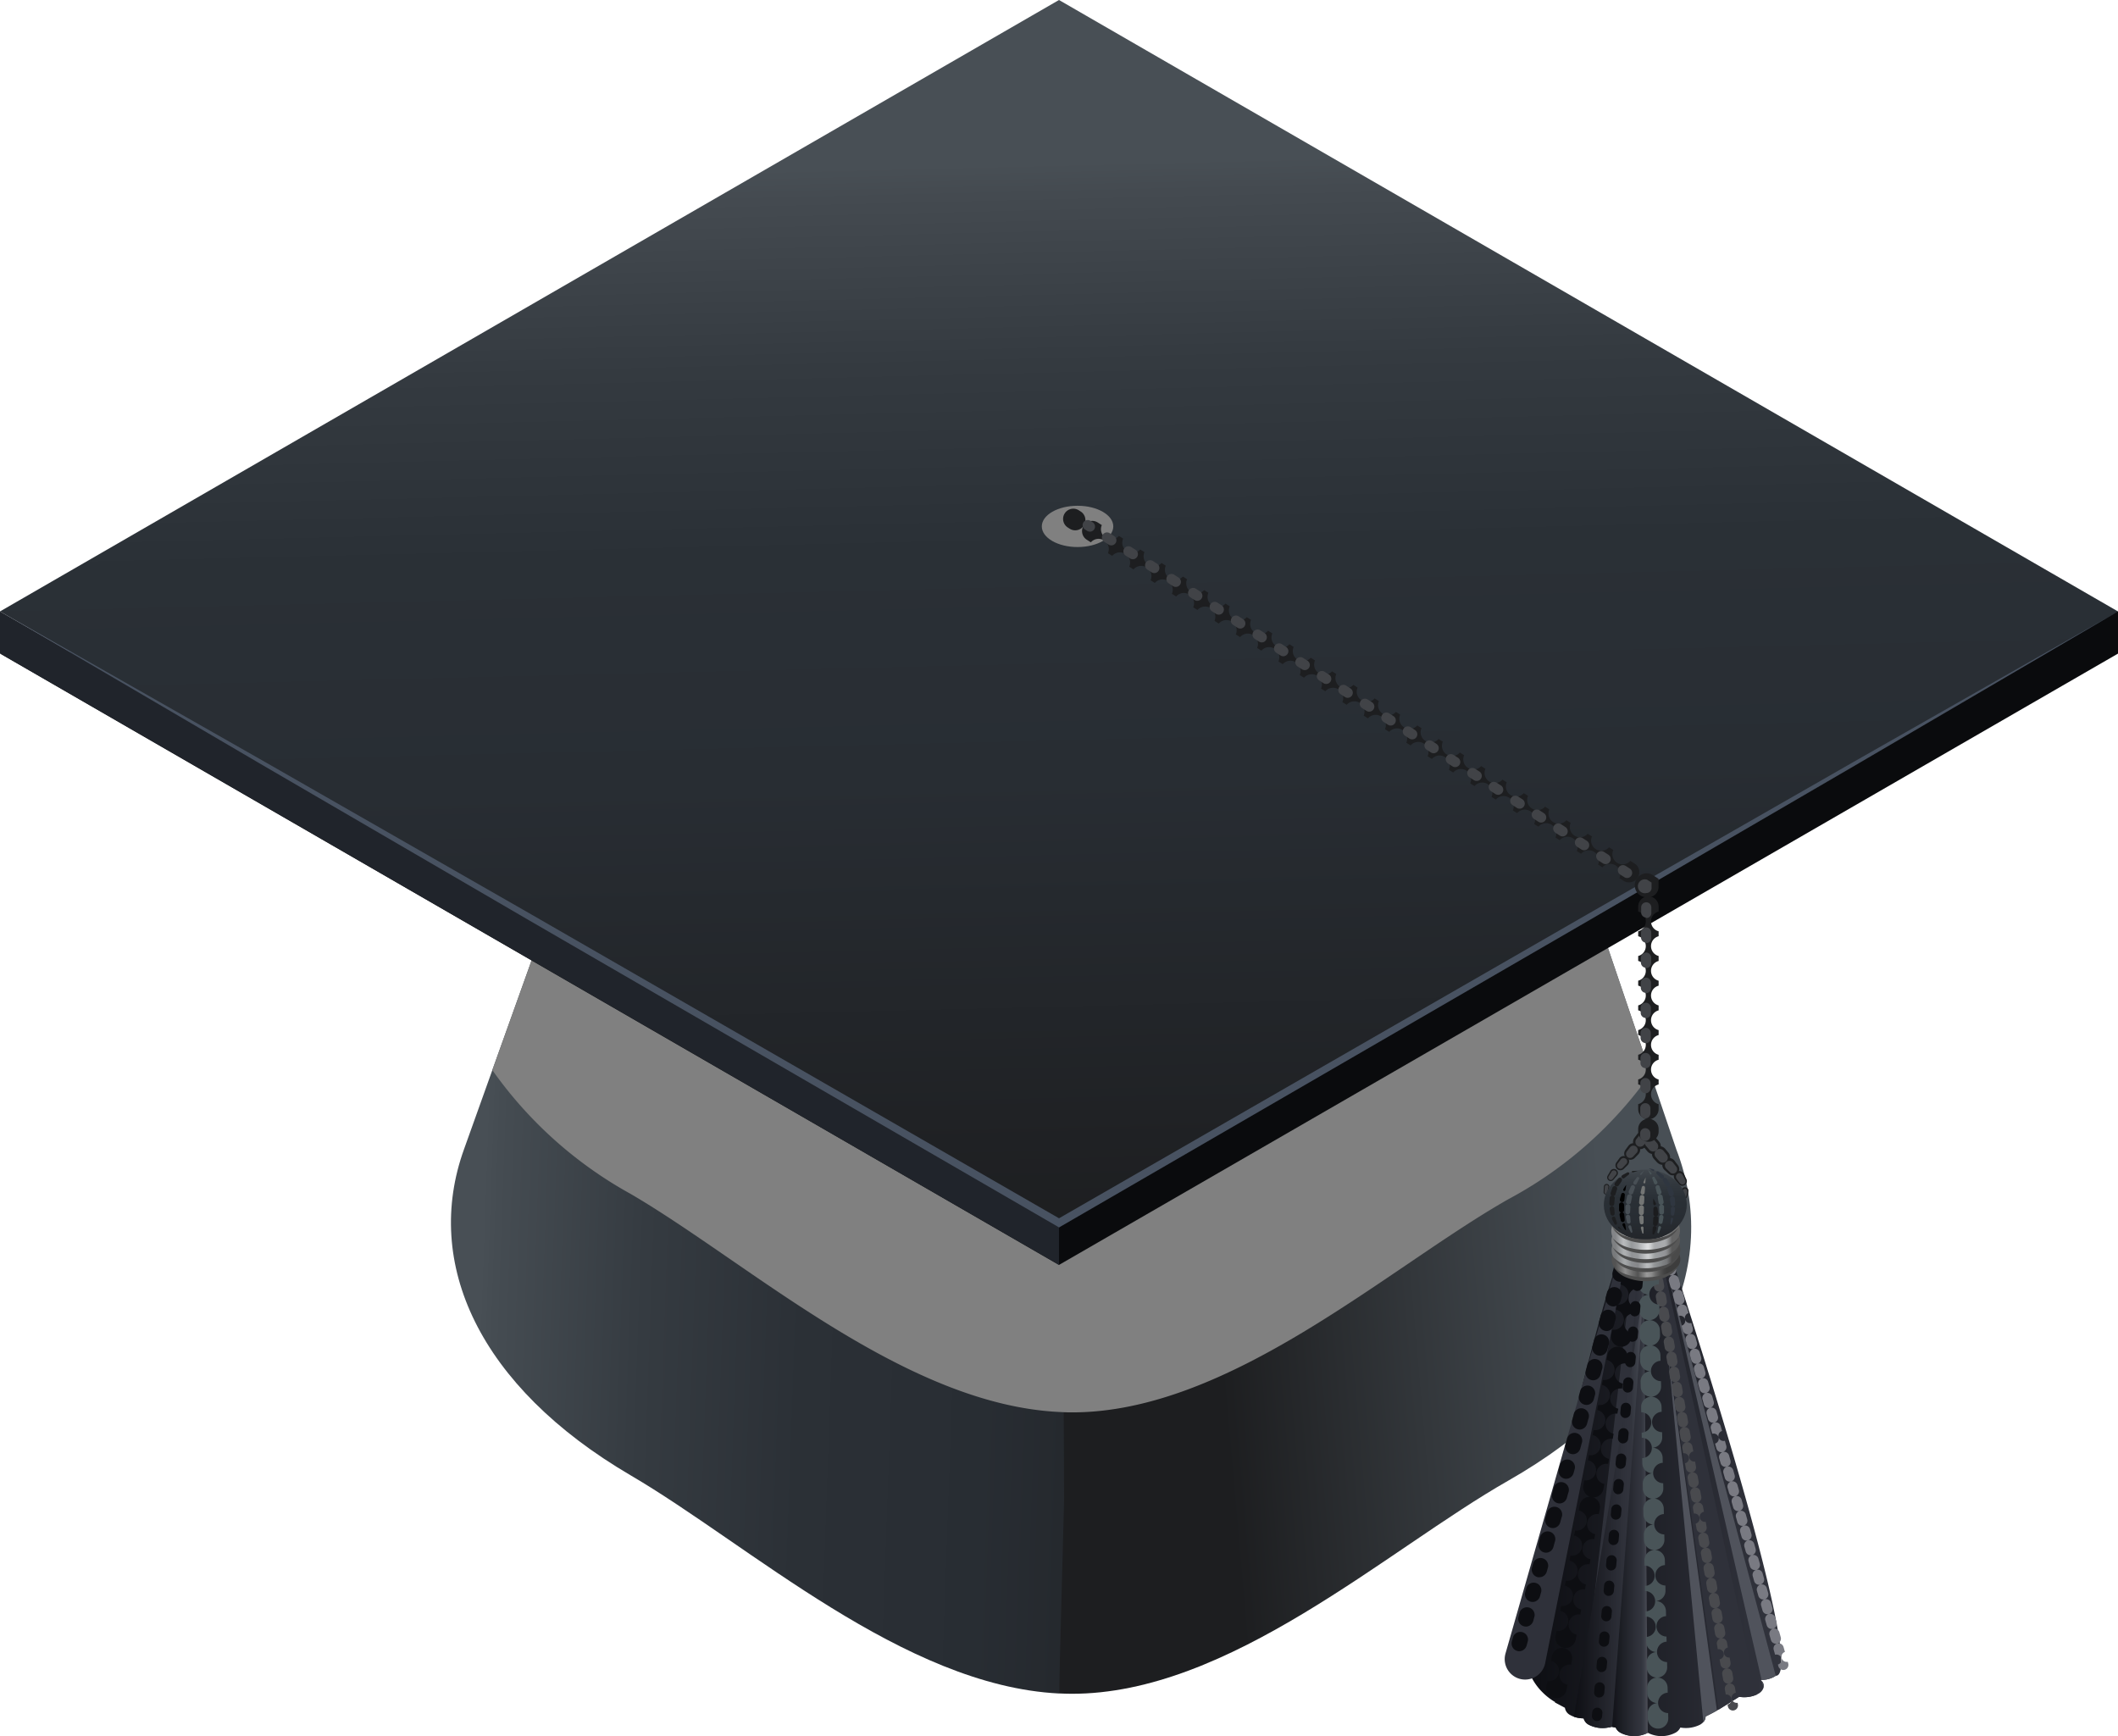 <svg xmlns="http://www.w3.org/2000/svg" xmlns:xlink="http://www.w3.org/1999/xlink" viewBox="0 0 109.695 89.911">
  <defs>
    <linearGradient id="linear-gradient" x1="-0.31" y1="0.562" x2="0.78" y2="0.375" gradientUnits="objectBoundingBox">
      <stop offset="0.464" stop-color="#1d1e20"/>
      <stop offset="1" stop-color="#484f55"/>
    </linearGradient>
    <linearGradient id="linear-gradient-2" x1="0.105" y1="0.437" x2="1.388" y2="0.529" gradientUnits="objectBoundingBox">
      <stop offset="0" stop-color="#484f55"/>
      <stop offset="0.018" stop-color="#454c52"/>
      <stop offset="0.199" stop-color="#353b41"/>
      <stop offset="0.393" stop-color="#2b3036"/>
      <stop offset="0.615" stop-color="#282d33"/>
      <stop offset="1" stop-color="#1d1e20"/>
    </linearGradient>
    <linearGradient id="linear-gradient-3" x1="0.521" y1="1.004" x2="0.485" y2="0.137" gradientUnits="objectBoundingBox">
      <stop offset="0" stop-color="#1d1e20"/>
      <stop offset="0.425" stop-color="#282d33"/>
      <stop offset="0.641" stop-color="#2a3036"/>
      <stop offset="0.813" stop-color="#343a40"/>
      <stop offset="0.971" stop-color="#444a50"/>
      <stop offset="1" stop-color="#484f55"/>
    </linearGradient>
    <linearGradient id="linear-gradient-4" x1="0.058" y1="0.5" x2="1.077" y2="0.5" gradientUnits="objectBoundingBox">
      <stop offset="0" stop-color="#0e0f14"/>
      <stop offset="0.732" stop-color="#2f313a"/>
      <stop offset="0.833" stop-color="#32343d"/>
      <stop offset="0.913" stop-color="#3b3e47"/>
      <stop offset="0.986" stop-color="#4c4e57"/>
      <stop offset="1" stop-color="#50535c"/>
    </linearGradient>
    <linearGradient id="linear-gradient-5" x1="0" y1="0.5" x2="1" y2="0.5" xlink:href="#linear-gradient-4"/>
    <linearGradient id="linear-gradient-9" x1="0.055" y1="0.5" x2="0.878" y2="0.5" gradientUnits="objectBoundingBox">
      <stop offset="0" stop-color="#535353"/>
      <stop offset="0.17" stop-color="#8d8d8d"/>
      <stop offset="0.394" stop-color="#545454"/>
      <stop offset="0.552" stop-color="#9a9a9a"/>
      <stop offset="0.63" stop-color="#8d8d8d"/>
      <stop offset="0.7" stop-color="#6f6f6f"/>
      <stop offset="0.782" stop-color="#545454"/>
      <stop offset="0.855" stop-color="#434343"/>
      <stop offset="0.909" stop-color="#3d3d3d"/>
    </linearGradient>
    <linearGradient id="linear-gradient-10" x1="0.057" y1="0.5" x2="0.879" y2="0.5" gradientUnits="objectBoundingBox">
      <stop offset="0" stop-color="#787a7c"/>
      <stop offset="0.139" stop-color="#a1a4a6"/>
      <stop offset="0.17" stop-color="#a5a8aa"/>
      <stop offset="0.285" stop-color="#8c8e91"/>
      <stop offset="0.394" stop-color="#858689"/>
      <stop offset="0.448" stop-color="#97999b"/>
      <stop offset="0.552" stop-color="#b8babc"/>
      <stop offset="0.576" stop-color="#b8babc"/>
      <stop offset="0.63" stop-color="#acaeb0"/>
      <stop offset="0.64" stop-color="#a6a9ab"/>
      <stop offset="0.679" stop-color="#96989a"/>
      <stop offset="0.709" stop-color="#909395"/>
      <stop offset="0.873" stop-color="#7a7c7e"/>
      <stop offset="0.909" stop-color="#757678"/>
      <stop offset="1" stop-color="#4a4a4a"/>
    </linearGradient>
    <linearGradient id="linear-gradient-11" x1="0.059" y1="0.5" x2="0.881" y2="0.5" gradientUnits="objectBoundingBox">
      <stop offset="0" stop-color="#7e8082"/>
      <stop offset="0.139" stop-color="#adb0b2"/>
      <stop offset="0.17" stop-color="#adafb1"/>
      <stop offset="0.285" stop-color="#919396"/>
      <stop offset="0.394" stop-color="#97999b"/>
      <stop offset="0.448" stop-color="#a8aaad"/>
      <stop offset="0.552" stop-color="#c9cacc"/>
      <stop offset="0.576" stop-color="#cbccce"/>
      <stop offset="0.63" stop-color="#babdbe"/>
      <stop offset="0.643" stop-color="#b2b5b7"/>
      <stop offset="0.681" stop-color="#a2a5a6"/>
      <stop offset="0.709" stop-color="#9c9fa1"/>
      <stop offset="0.873" stop-color="#929396"/>
      <stop offset="0.909" stop-color="#898a8c"/>
      <stop offset="1" stop-color="#585858"/>
    </linearGradient>
    <linearGradient id="linear-gradient-12" x1="0.061" y1="0.5" x2="0.883" y2="0.5" gradientUnits="objectBoundingBox">
      <stop offset="0" stop-color="#838588"/>
      <stop offset="0.139" stop-color="#b9bbbd"/>
      <stop offset="0.17" stop-color="#b4b7b9"/>
      <stop offset="0.285" stop-color="#96989b"/>
      <stop offset="0.394" stop-color="#a9abad"/>
      <stop offset="0.448" stop-color="#babcbe"/>
      <stop offset="0.552" stop-color="#d9dadc"/>
      <stop offset="0.576" stop-color="#dddedf"/>
      <stop offset="0.63" stop-color="#c9cbcc"/>
      <stop offset="0.646" stop-color="#bec0c2"/>
      <stop offset="0.682" stop-color="#aeb0b2"/>
      <stop offset="0.709" stop-color="#a8aaad"/>
      <stop offset="0.873" stop-color="#a9abad"/>
      <stop offset="0.909" stop-color="#9d9fa1"/>
      <stop offset="1" stop-color="#656565"/>
    </linearGradient>
    <linearGradient id="linear-gradient-13" x1="0.062" y1="0.5" x2="0.885" y2="0.5" gradientUnits="objectBoundingBox">
      <stop offset="0" stop-color="#727272"/>
      <stop offset="0.139" stop-color="#bebebe"/>
      <stop offset="0.285" stop-color="#8a8a8a"/>
      <stop offset="0.448" stop-color="#c5c5c5"/>
      <stop offset="0.576" stop-color="#f1f1f1"/>
      <stop offset="0.709" stop-color="#a9a9a9"/>
      <stop offset="0.873" stop-color="#b8b8b8"/>
      <stop offset="1" stop-color="#727272"/>
    </linearGradient>
    <linearGradient id="linear-gradient-14" x1="0.5" y1="1.307" x2="0.5" y2="-0.094" gradientUnits="objectBoundingBox">
      <stop offset="0" stop-color="#1d1e20"/>
      <stop offset="0.435" stop-color="#282d33"/>
      <stop offset="0.647" stop-color="#2a3036"/>
      <stop offset="0.817" stop-color="#343a40"/>
      <stop offset="0.971" stop-color="#444a50"/>
      <stop offset="1" stop-color="#484f55"/>
    </linearGradient>
  </defs>
  <g id="Browse_brands_Education_icon" data-name="Browse brands/Education icon" transform="translate(-34.775 -1068.415)">
    <g id="Group_1713" data-name="Group 1713" transform="translate(58.131 1089.122)">
      <path id="Path_4193" data-name="Path 4193" d="M647.8,1347.053c-6.264,3.569-14.449,11.065-22.633,11.033-.209,0-.418-.01-.627-.018v-66.994c6.171.056,12.4,3.821,17.1,6.539,4.006,2.313,6.248,5.259,6.726,8.281l6.811,20.068,1.335,3.932C658.827,1335.906,655.919,1342.431,647.8,1347.053Z" transform="translate(-593.048 -1291.074)" fill="url(#linear-gradient)"/>
      <path id="Path_4194" data-name="Path 4194" d="M317.406,1291.074,317.67,1348l-.264,10.071c-8.046-.4-16.044-7.7-22.165-11.285-7.9-4.622-10.774-11.01-8.651-16.9l1.467-4.1,6.679-18.659c0-3.442,2.274-6.885,6.824-9.513,4.238-2.446,9.706-6.367,15.259-6.533C317.015,1291.074,317.21,1291.074,317.406,1291.074Z" transform="translate(-285.914 -1291.074)" fill="url(#linear-gradient-2)"/>
    </g>
    <path id="Path_4195" data-name="Path 4195" d="M368.952,1325.962a21.3,21.3,0,0,1-7.382,6.518c-6.264,3.567-14.449,11.065-22.633,11.033-.209,0-.418-.01-.627-.021-8.046-.4-16.044-7.7-22.165-11.282a21.455,21.455,0,0,1-7.184-6.425l6.679-18.659c0-3.442,2.274-6.885,6.824-9.513,4.238-2.446,9.706-6.367,15.259-6.533.2-.005.391-.005.587-.005,6.171.056,12.4,3.821,17.1,6.539,4.006,2.313,6.248,5.259,6.726,8.281Z" transform="translate(-248.688 -201.952)" fill="gray" style="mix-blend-mode: multiply;isolation: isolate"/>
    <g id="Group_1714" data-name="Group 1714" transform="translate(34.775 1068.415)">
      <path id="Path_4196" data-name="Path 4196" d="M89.623,1442.764,34.775,1411.1l109.7-2.175v2.176Z" transform="translate(-34.775 -1377.255)" fill="#0a0b0d"/>
      <path id="Path_4197" data-name="Path 4197" d="M89.623,1131.748l-54.848-31.667,54.847-31.666,54.848,31.667Z" transform="translate(-34.775 -1068.415)" fill="url(#linear-gradient-3)"/>
      <path id="Path_4198" data-name="Path 4198" d="M34.775,1408.912v2.176l54.848,31.667v-2.177Z" transform="translate(-34.775 -1377.246)" fill="#20242b"/>
      <path id="Path_4199" data-name="Path 4199" d="M144.47,1408.913l-13.661,8-13.682,7.967-27.4,15.875-.1.061-.1-.061-27.4-15.875-13.683-7.968-13.661-8.006,13.763,7.828,13.741,7.866L89.728,1440.4h-.209l27.448-15.791,13.741-7.866Z" transform="translate(-34.775 -1377.246)" fill="#485261"/>
    </g>
    <ellipse id="Ellipse_23" data-name="Ellipse 23" cx="1.851" cy="1.069" rx="1.851" ry="1.069" transform="translate(88.732 1094.608)" fill="gray" style="mix-blend-mode: multiply;isolation: isolate"/>
    <g id="Group_1747" data-name="Group 1747" transform="translate(89.822 1094.751)">
      <path id="Path_4200" data-name="Path 4200" d="M896.9,1786.137c-.023,0-.037.026-.056.037a1.384,1.384,0,0,1-.677.177h-.021a.054.054,0,0,0-.01.016.442.442,0,0,1,.048.053.361.361,0,0,1,.079.341.554.554,0,0,1-.27.307c-.019.011-.04.024-.061.034a1.592,1.592,0,0,1-.928.122l-.952.595c-.037.024-.077.048-.114.069s-.058.034-.087.05c-.193.111-.389.211-.587.307a.39.39,0,0,1-.114.286.715.715,0,0,1-.172.138,1.64,1.64,0,0,1-1.021.148.583.583,0,0,1-.251.265,1.553,1.553,0,0,1-1.415.018l-.016-.011s0,0-.005,0a.881.881,0,0,1-.122.058,1.569,1.569,0,0,1-1.269-.05.574.574,0,0,1-.272-.28c-.061-.01-.122-.021-.182-.034l-.034-.008a1.053,1.053,0,0,1-.132.032,1.533,1.533,0,0,1-1.021-.124.525.525,0,0,1-.288-.341,1.627,1.627,0,0,1-.5-.082,1.135,1.135,0,0,1-.172-.077.506.506,0,0,1-.3-.389l-.526-.28.024-.013a3.163,3.163,0,0,1-.65-.5,3.02,3.02,0,0,1-.6-.83,3.23,3.23,0,0,1-.293-1.948c-.219-.217,4.249-19.426,4.984-19.864a2.261,2.261,0,0,1,.862-.3,1.966,1.966,0,0,1,.277-.021,2.283,2.283,0,0,1,.537.056,2.172,2.172,0,0,1,.336.106,1.861,1.861,0,0,1,.275.13l.317.177S898.677,1786.137,896.9,1786.137Z" transform="translate(-859.975 -1725.685)" fill="url(#linear-gradient-4)"/>
      <path id="Path_4201" data-name="Path 4201" d="M955.743,1748.245a1.592,1.592,0,0,1-.928.122l-.952.595c-.037.024-.077.048-.114.069a.1.1,0,0,0,0-.013l-3.337-23.778-.569-4.04.9,4.146Z" transform="translate(-919.789 -1686.827)" fill="#2f313a"/>
      <path id="Path_4202" data-name="Path 4202" d="M919.092,1721.206l-1.036,27.5a1.058,1.058,0,1,1-2.115-.08c0-.027,0-.055.006-.081Z" transform="translate(-889.039 -1686.833)" fill="#2f313a"/>
      <path id="Path_4203" data-name="Path 4203" d="M879.917,1721.206l-5.072,25.423a1.058,1.058,0,0,1-2.076-.414c.006-.028.013-.057.02-.084Z" transform="translate(-849.864 -1686.833)" fill="#2f313a"/>
      <path id="Path_4204" data-name="Path 4204" d="M932.806,1750.233a.889.889,0,0,1-.122.058,1.569,1.569,0,0,1-1.269-.05.574.574,0,0,1-.272-.281c-.061-.01-.122-.021-.182-.034l-.034-.008a1.053,1.053,0,0,1-.132.032l1.526-24.745.246-4.006.032,3.985.008.806Z" transform="translate(-902.512 -1686.827)" fill="url(#linear-gradient-5)"/>
      <path id="Path_4205" data-name="Path 4205" d="M966.272,1841.112c-.193.111-.389.212-.587.307a.39.39,0,0,1-.114.286l-1.827-19.037Z" transform="translate(-932.398 -1778.859)" fill="#50535c"/>
      <path id="Path_4206" data-name="Path 4206" d="M1016,2004.68a.361.361,0,0,1,.079.341Z" transform="translate(-979.794 -1943.945)" fill="#50535c"/>
      <path id="Path_4207" data-name="Path 4207" d="M969.32,1798.672c-.018.013-.037.026-.055.037a1.39,1.39,0,0,1-.677.177l-4.844-21.025Z" transform="translate(-932.398 -1738.219)" fill="#50535c"/>
      <path id="Path_4208" data-name="Path 4208" d="M892.185,1767.484l-4.093,22.643a3.022,3.022,0,0,1-.6-.83Z" transform="translate(-863.239 -1728.808)" fill="url(#linear-gradient-5)"/>
      <path id="Path_4209" data-name="Path 4209" d="M914.893,1788.494c-.01.976-.09,1.949-.148,2.922l-.2,2.919-.418,5.838-.806,10.79-.034-.008a1.568,1.568,0,0,1-1.153-.093.527.527,0,0,1-.288-.341,1.62,1.62,0,0,1-.5-.082l1.729-10.391.944-5.774.46-2.888C914.626,1790.424,914.795,1789.462,914.893,1788.494Z" transform="translate(-884.874 -1747.864)" fill="url(#linear-gradient-5)"/>
      <path id="Path_4210" data-name="Path 4210" d="M952.14,1794.051a1.478,1.478,0,0,1-.217-.024.581.581,0,0,1-.251.264,1.553,1.553,0,0,1-1.415.019l-.016-.01s0,0-.005,0a.842.842,0,0,1-.122.058l-.1-24.573.024.272Z" transform="translate(-919.943 -1730.896)" fill="url(#linear-gradient-5)"/>
      <g id="Group_1721" data-name="Group 1721" transform="translate(23.235 38.933)">
        <g id="Group_1715" data-name="Group 1715" transform="translate(7.336 0.826)">
          <path id="Path_4211" data-name="Path 4211" d="M959.545,1801.613a.264.264,0,0,1-.26-.219l-.016-.088a.265.265,0,0,0-.092-.521l-.046-.261a.264.264,0,1,1,.521-.091l.046.26a.264.264,0,0,0,.092.521l.016.088a.265.265,0,0,1-.214.306A.272.272,0,0,1,959.545,1801.613Zm-.245-1.391a.265.265,0,0,1-.26-.218l-.046-.26a.264.264,0,0,1,.521-.092l.046.26a.264.264,0,0,1-.214.306A.248.248,0,0,1,959.3,1800.222Zm-.138-.781a.265.265,0,0,1-.26-.219l-.046-.26a.264.264,0,0,0-.092-.521l-.046-.261a.264.264,0,1,1,.521-.091l.046.26a.265.265,0,0,0,.092.521l.046.26a.265.265,0,0,1-.214.306A.272.272,0,0,1,959.162,1799.441Zm-.275-1.562a.264.264,0,0,1-.26-.218l-.046-.26a.264.264,0,1,1,.521-.092l.046.26a.264.264,0,0,1-.215.306A.247.247,0,0,1,958.887,1797.879Zm-.138-.781a.265.265,0,0,1-.26-.219l-.046-.26a.264.264,0,1,1,.521-.091l.046.26a.264.264,0,0,1-.214.306A.269.269,0,0,1,958.75,1797.1Zm-.138-.781a.264.264,0,0,1-.26-.219l-.046-.26a.264.264,0,1,1,.521-.092l.046.26a.264.264,0,0,1-.215.306A.27.27,0,0,1,958.612,1796.317Zm-.138-.781a.265.265,0,0,1-.26-.219l-.046-.261a.264.264,0,1,1,.521-.091l.046.261a.264.264,0,0,1-.214.306A.272.272,0,0,1,958.474,1795.536Zm-.137-.781a.265.265,0,0,1-.26-.218l-.046-.26a.264.264,0,0,1,.521-.092l.046.26a.264.264,0,0,1-.215.306A.246.246,0,0,1,958.337,1794.754Zm-.138-.781a.264.264,0,0,1-.26-.219l-.046-.26a.264.264,0,1,1,.521-.092l.046.26a.264.264,0,0,1-.215.306A.272.272,0,0,1,958.2,1793.973Zm-.137-.781a.264.264,0,0,1-.26-.218l-.046-.26a.264.264,0,0,1,.521-.092l.046.26a.264.264,0,0,1-.214.306A.247.247,0,0,1,958.062,1793.192Zm-.138-.781a.264.264,0,0,1-.26-.219l-.046-.26a.265.265,0,0,0-.092-.521l-.046-.26a.264.264,0,0,1,.521-.092l.046.26a.264.264,0,0,0,.092.521l.046.261a.264.264,0,0,1-.214.306A.272.272,0,0,1,957.924,1792.411Zm-.275-1.562a.265.265,0,0,1-.26-.219l-.046-.26a.264.264,0,1,1,.521-.091l.046.26a.264.264,0,0,1-.215.306A.272.272,0,0,1,957.649,1790.848Zm-.138-.781a.264.264,0,0,1-.26-.218l-.046-.26a.264.264,0,0,1,.521-.092l.046.26a.265.265,0,0,1-.215.306A.247.247,0,0,1,957.512,1790.067Zm-.137-.781a.264.264,0,0,1-.26-.218l-.046-.26a.265.265,0,0,0-.092-.521l-.046-.26a.264.264,0,0,1,.521-.092l.046.26a.264.264,0,0,0,.092.521l.046.26a.264.264,0,0,1-.214.306A.248.248,0,0,1,957.374,1789.286Zm-.275-1.562a.264.264,0,0,1-.26-.219l-.046-.26a.264.264,0,0,1,.521-.092l.046.26a.265.265,0,0,1-.215.306A.271.271,0,0,1,957.1,1787.724Zm-.137-.781a.265.265,0,0,1-.26-.219l-.046-.26a.264.264,0,1,1,.521-.091l.046.26a.265.265,0,0,1-.215.306A.3.3,0,0,1,956.962,1786.943Zm-.138-.781a.265.265,0,0,1-.26-.218l-.046-.26a.264.264,0,0,1,.521-.092l.046.26a.264.264,0,0,1-.215.306A.248.248,0,0,1,956.824,1786.161Zm-.137-.781a.264.264,0,0,1-.26-.219l-.046-.26a.264.264,0,1,1,.521-.091l.046.26a.264.264,0,0,1-.214.306A.272.272,0,0,1,956.686,1785.38Zm-.137-.781a.265.265,0,0,1-.26-.219l-.046-.26a.264.264,0,0,1,.521-.092l.046.26a.264.264,0,0,1-.214.306A.248.248,0,0,1,956.549,1784.6Zm-.138-.781a.265.265,0,0,1-.26-.219l-.046-.26a.264.264,0,1,1,.521-.092l.046.26a.265.265,0,0,1-.215.306A.3.3,0,0,1,956.411,1783.818Zm-.137-.781a.264.264,0,0,1-.26-.219l-.046-.26a.264.264,0,1,1,.521-.092l.046.26a.264.264,0,0,1-.215.306A.272.272,0,0,1,956.274,1783.036Zm-.138-.781a.264.264,0,0,1-.26-.219l-.046-.26a.264.264,0,1,1,.521-.091l.046.26a.264.264,0,0,1-.215.306A.271.271,0,0,1,956.136,1782.255Zm-.137-.781a.264.264,0,0,1-.26-.219l-.046-.26a.265.265,0,0,1,.521-.092l.046.26a.264.264,0,0,1-.215.306A.271.271,0,0,1,956,1781.474Zm-.137-.781a.265.265,0,0,1-.26-.219l-.046-.261a.264.264,0,0,1,.521-.092l.046.26a.264.264,0,0,1-.214.306A.271.271,0,0,1,955.861,1780.693Zm-.138-.781a.264.264,0,0,1-.26-.219l-.046-.26a.264.264,0,0,1,.521-.092l.046.26a.265.265,0,0,1-.215.306A.268.268,0,0,1,955.724,1779.912Z" transform="translate(-955.414 -1779.122)" fill="#494a4e"/>
        </g>
        <g id="Group_1716" data-name="Group 1716" transform="translate(1.801 0.562)">
          <path id="Path_4212" data-name="Path 4212" d="M896.427,1798.4a.53.53,0,0,1-.521-.625l.048-.26a.529.529,0,0,0,.192-1.04l.048-.26a.529.529,0,0,1,1.04.192l-.048.26a.529.529,0,0,0-.192,1.04l-.048.26A.529.529,0,0,1,896.427,1798.4Zm.479-2.6a.518.518,0,0,1-.1-.009.529.529,0,0,1-.424-.616l.048-.26a.529.529,0,0,0,.192-1.04l.048-.26a.529.529,0,0,0,.192-1.04l.048-.26a.529.529,0,0,0,.192-1.04l.048-.26a.529.529,0,0,0,.192-1.04l.048-.26a.529.529,0,0,0,.192-1.04l.048-.26a.529.529,0,1,1,1.04.192l-.048.26a.529.529,0,0,0-.192,1.04l-.048.26a.529.529,0,0,0-.192,1.04l-.048.26a.529.529,0,0,0-.192,1.04l-.048.26a.529.529,0,0,0-.192,1.04l-.048.26a.529.529,0,0,0-.192,1.04l-.048.26A.529.529,0,0,1,896.907,1795.8Zm1.438-7.8a.536.536,0,0,1-.1-.009.529.529,0,0,1-.424-.616l.048-.26a.529.529,0,0,0,.192-1.04l.048-.26a.529.529,0,0,0,.192-1.04l.048-.26a.529.529,0,0,0,.192-1.04l.048-.26a.529.529,0,0,0,.192-1.04l.048-.26a.529.529,0,0,0,.192-1.04l.048-.26a.529.529,0,0,1,1.04.192l-.048.26a.529.529,0,0,0-.192,1.04l-.048.26a.529.529,0,0,0-.192,1.04l-.048.26a.529.529,0,0,0-.192,1.04l-.048.26a.529.529,0,0,0-.192,1.04l-.048.26a.529.529,0,0,0-.192,1.04l-.048.26A.529.529,0,0,1,898.345,1788Zm1.438-7.8a.53.53,0,0,1-.521-.625l.048-.26a.529.529,0,0,0,.192-1.04l.048-.26a.529.529,0,0,0,.192-1.04l.048-.26a.529.529,0,1,1,1.04.192l-.048.26a.529.529,0,0,0-.192,1.041l-.048.26a.529.529,0,0,0-.192,1.04l-.048.26A.529.529,0,0,1,899.783,1780.2Z" transform="translate(-895.898 -1776.283)" fill="#0d0e12"/>
        </g>
        <g id="Group_1717" data-name="Group 1717" transform="translate(6.576 0.463)">
          <path id="Path_4213" data-name="Path 4213" d="M948.253,1799.007a.529.529,0,0,1-.528-.517l-.006-.264a.529.529,0,0,1,.514-.54h-.008a.529.529,0,0,1-.528-.517l-.006-.265a.529.529,0,0,1,.514-.54H948.2a.529.529,0,0,1-.528-.517l-.006-.264a.529.529,0,0,1,.515-.54.536.536,0,0,1-.537-.518l-.005-.264a.529.529,0,0,0-.023-1.057l-.006-.264a.529.529,0,0,0-.023-1.057l-.005-.264a.529.529,0,0,0-.023-1.057l-.006-.265a.529.529,0,0,1,.514-.54h-.009a.529.529,0,0,1-.528-.517l-.006-.265a.529.529,0,0,1,.514-.54h-.008a.529.529,0,0,1-.529-.517l-.006-.264a.529.529,0,1,1,1.057-.023l.006.264a.529.529,0,0,0,.023,1.057l.006.265a.529.529,0,0,1-.514.54h.008a.529.529,0,0,1,.528.517l.006.265a.529.529,0,0,0,.022,1.057l.005.264a.528.528,0,0,1-.514.54h.009a.529.529,0,0,1,.528.518l.006.265a.529.529,0,0,0,.023,1.057l.006.265a.529.529,0,0,0,.023,1.057l.006.264a.529.529,0,0,1-.514.54h.008a.529.529,0,0,1,.528.517l.006.264a.529.529,0,0,0,.023,1.057l.006.264a.529.529,0,0,1-.517.54Zm-.253-11.9a.529.529,0,0,1-.529-.518l-.005-.264a.529.529,0,0,1,.514-.54h-.009a.529.529,0,0,1-.528-.518l-.006-.265a.529.529,0,0,0-.022-1.057l-.006-.264a.529.529,0,0,0-.022-1.057l-.006-.264a.528.528,0,0,1,.514-.54h-.008a.529.529,0,0,1-.528-.518l-.006-.264a.529.529,0,0,1,.514-.54.534.534,0,0,1-.537-.517l-.006-.264a.529.529,0,1,1,1.057-.023l.006.264a.529.529,0,0,0,.022,1.057l.006.264a.529.529,0,0,1-.514.54.535.535,0,0,1,.537.517l.006.264a.529.529,0,0,0,.022,1.057l.006.264a.529.529,0,0,1-.514.54h.008a.529.529,0,0,1,.528.517l.006.264a.529.529,0,0,0,.023,1.057l.006.264a.529.529,0,0,1-.518.54Zm-.169-7.93a.529.529,0,0,1-.528-.518l-.006-.264a.529.529,0,0,1,.514-.54.535.535,0,0,1-.537-.518l-.006-.264a.529.529,0,0,1,.514-.54h-.008a.529.529,0,0,1-.529-.517l-.006-.265a.529.529,0,0,1,1.057-.023l.006.265a.529.529,0,0,0,.022,1.057l.006.264a.529.529,0,0,1-.514.54.534.534,0,0,1,.537.518l.006.264a.529.529,0,0,1-.518.54Z" transform="translate(-947.241 -1775.216)" fill="#495458"/>
        </g>
        <g id="Group_1718" data-name="Group 1718" transform="translate(0 0.066)">
          <path id="Path_4214" data-name="Path 4214" d="M876.924,1791.131a.407.407,0,0,1-.1-.014.4.4,0,0,1-.278-.487l.07-.255a.4.4,0,0,1,.765.209l-.07.255A.4.4,0,0,1,876.924,1791.131Zm.348-1.276a.4.4,0,0,1-.383-.5l.069-.255a.4.4,0,0,1,.765.209l-.069.255A.4.4,0,0,1,877.272,1789.856Zm.348-1.275a.4.4,0,0,1-.383-.5l.07-.255a.4.4,0,0,1,.765.209l-.07.255A.4.4,0,0,1,877.62,1788.58Zm.348-1.276a.4.4,0,0,1-.1-.014.4.4,0,0,1-.278-.487l.07-.255a.4.4,0,0,1,.765.209l-.07.255A.4.4,0,0,1,877.967,1787.3Zm.348-1.276a.4.4,0,0,1-.383-.5l.069-.255a.4.4,0,1,1,.765.208l-.069.255A.4.4,0,0,1,878.315,1786.029Zm.348-1.275a.391.391,0,0,1-.1-.014.4.4,0,0,1-.278-.487l.07-.255a.4.4,0,1,1,.765.208l-.07.255A.4.4,0,0,1,878.663,1784.754Zm.348-1.276a.39.39,0,0,1-.1-.014.4.4,0,0,1-.278-.487l.069-.255a.4.4,0,1,1,.765.208l-.07.255A.4.4,0,0,1,879.011,1783.479Zm.348-1.275a.4.4,0,0,1-.383-.5l.069-.255a.4.4,0,0,1,.765.209l-.069.255A.4.4,0,0,1,879.359,1782.2Zm.348-1.276a.4.4,0,0,1-.383-.5l.07-.255a.4.4,0,1,1,.765.208l-.07.255A.4.4,0,0,1,879.707,1780.928Zm.348-1.276a.4.4,0,0,1-.383-.5l.07-.255a.4.4,0,1,1,.765.209l-.07.255A.4.4,0,0,1,880.055,1779.652Zm.348-1.275a.392.392,0,0,1-.1-.014.4.4,0,0,1-.278-.487l.069-.255a.4.4,0,0,1,.765.209l-.069.255A.4.4,0,0,1,880.4,1778.377Zm.348-1.276a.391.391,0,0,1-.1-.014.4.4,0,0,1-.278-.487l.07-.255a.4.4,0,1,1,.765.209l-.07.255A.4.4,0,0,1,880.75,1777.1Zm.348-1.275a.391.391,0,0,1-.1-.014.4.4,0,0,1-.278-.487l.07-.255a.4.4,0,1,1,.765.209l-.07.255A.4.4,0,0,1,881.1,1775.826Zm.348-1.276a.4.4,0,0,1-.383-.5l.07-.255a.4.4,0,1,1,.765.209l-.07.255A.4.4,0,0,1,881.446,1774.551Zm.348-1.275a.4.4,0,0,1-.383-.5l.069-.255a.4.4,0,0,1,.765.208l-.07.255A.4.4,0,0,1,881.794,1773.276Zm.348-1.276a.392.392,0,0,1-.1-.014.4.4,0,0,1-.278-.487l.07-.255a.4.4,0,1,1,.765.208l-.07.255A.4.4,0,0,1,882.142,1772Z" transform="translate(-876.527 -1770.951)" fill="#0d0e12"/>
        </g>
        <g id="Group_1719" data-name="Group 1719" transform="translate(4.164 0.793)">
          <path id="Path_4215" data-name="Path 4215" d="M921.562,1801.837h-.025a.264.264,0,0,1-.238-.288l.016-.164a.26.26,0,0,1,.288-.238.264.264,0,0,1,.239.288l-.016.165A.264.264,0,0,1,921.562,1801.837Zm.114-1.217h-.025a.264.264,0,0,1-.239-.288l.025-.263a.264.264,0,1,1,.526.049l-.025.263A.264.264,0,0,1,921.676,1800.619Zm.123-1.316h-.025a.264.264,0,0,1-.239-.288l.025-.263a.264.264,0,1,1,.526.049l-.025.263A.264.264,0,0,1,921.8,1799.3Zm.123-1.316H921.9a.264.264,0,0,1-.239-.288l.025-.263a.259.259,0,0,1,.288-.238.264.264,0,0,1,.238.288l-.025.263A.265.265,0,0,1,921.923,1797.987Zm.124-1.316h-.025a.265.265,0,0,1-.238-.288l.025-.263a.264.264,0,1,1,.526.05l-.025.263A.264.264,0,0,1,922.047,1796.671Zm.124-1.316h-.025a.265.265,0,0,1-.239-.288l.025-.263a.264.264,0,1,1,.527.049l-.025.263A.264.264,0,0,1,922.17,1795.354Zm.124-1.316h-.025a.265.265,0,0,1-.239-.288l.025-.263a.264.264,0,0,1,.526.049l-.025.263A.265.265,0,0,1,922.294,1794.038Zm.123-1.316h-.025a.265.265,0,0,1-.238-.288l.025-.263a.26.26,0,0,1,.288-.238.264.264,0,0,1,.238.288l-.025.263A.264.264,0,0,1,922.417,1792.722Zm.124-1.316h-.025a.264.264,0,0,1-.238-.288l.025-.263a.264.264,0,1,1,.527.049l-.025.264A.264.264,0,0,1,922.541,1791.406Zm.123-1.316h-.025a.265.265,0,0,1-.239-.288l.025-.263a.264.264,0,1,1,.526.049l-.025.263A.264.264,0,0,1,922.664,1790.089Zm.124-1.316h-.025a.264.264,0,0,1-.238-.288l.025-.264a.264.264,0,1,1,.526.049l-.025.263A.264.264,0,0,1,922.788,1788.774Zm.124-1.316h-.025a.265.265,0,0,1-.238-.288l.025-.263a.26.26,0,0,1,.288-.238.264.264,0,0,1,.238.288l-.025.263A.265.265,0,0,1,922.911,1787.457Zm.123-1.316h-.025a.264.264,0,0,1-.239-.288l.025-.263a.264.264,0,0,1,.527.049l-.025.264A.265.265,0,0,1,923.035,1786.141Zm.124-1.316h-.025a.264.264,0,0,1-.239-.288l.025-.263a.264.264,0,1,1,.526.049l-.025.263A.265.265,0,0,1,923.159,1784.825Zm.123-1.316h-.025a.264.264,0,0,1-.238-.288l.025-.263a.26.26,0,0,1,.288-.238.264.264,0,0,1,.239.288l-.025.263A.265.265,0,0,1,923.282,1783.509Zm.124-1.316h-.025a.264.264,0,0,1-.238-.288l.025-.263a.26.26,0,0,1,.288-.238.264.264,0,0,1,.238.288l-.025.263A.265.265,0,0,1,923.406,1782.192Zm.123-1.316H923.5a.264.264,0,0,1-.239-.288l.025-.263a.264.264,0,1,1,.526.049l-.025.263A.264.264,0,0,1,923.529,1780.876Zm.124-1.316h-.025a.264.264,0,0,1-.239-.288l.025-.263a.264.264,0,1,1,.526.049l-.025.263A.265.265,0,0,1,923.653,1779.56Z" transform="translate(-921.297 -1778.768)" fill="#0d0e12"/>
        </g>
        <g id="Group_1720" data-name="Group 1720" transform="translate(7.931)">
          <path id="Path_4216" data-name="Path 4216" d="M967.958,1791.456a.265.265,0,0,1-.254-.192l-.025-.09a.264.264,0,0,0-.145-.508l-.072-.254a.264.264,0,0,1,.509-.145l.072.254a.265.265,0,0,0,.145.509l.025.089a.265.265,0,0,1-.255.337Zm-.387-1.361a.265.265,0,0,1-.254-.192l-.072-.254a.264.264,0,0,1,.509-.145l.072.254a.264.264,0,0,1-.182.327A.252.252,0,0,1,967.571,1790.095Zm-.217-.763a.265.265,0,0,1-.254-.192l-.072-.254a.264.264,0,1,1,.509-.145l.072.254a.265.265,0,0,1-.182.327A.261.261,0,0,1,967.354,1789.332Zm-.217-.763a.265.265,0,0,1-.254-.192l-.072-.254a.264.264,0,1,1,.509-.145l.072.254a.264.264,0,0,1-.182.326A.253.253,0,0,1,967.137,1788.569Zm-.217-.763a.265.265,0,0,1-.254-.192l-.072-.254a.264.264,0,1,1,.509-.145l.072.254a.264.264,0,0,1-.182.326A.256.256,0,0,1,966.92,1787.806Zm-.217-.763a.264.264,0,0,1-.254-.192l-.072-.254a.264.264,0,1,1,.509-.145l.072.254a.265.265,0,0,1-.182.327A.258.258,0,0,1,966.7,1787.043Zm-.217-.763a.264.264,0,0,1-.254-.192l-.072-.254a.264.264,0,1,1,.509-.145l.072.254a.264.264,0,0,1-.254.337Zm-.217-.763a.264.264,0,0,1-.254-.192l-.072-.254a.264.264,0,0,1,.509-.145l.072.254a.264.264,0,0,1-.255.337Zm-.217-.762a.265.265,0,0,1-.254-.192l-.072-.254a.264.264,0,1,1,.509-.145l.072.254a.265.265,0,0,1-.255.337Zm-.217-.763a.265.265,0,0,1-.254-.192l-.072-.254a.264.264,0,0,1,.509-.144l.072.254a.264.264,0,0,1-.182.326A.256.256,0,0,1,965.835,1783.991Zm-.217-.763a.264.264,0,0,1-.254-.192l-.073-.254a.264.264,0,1,1,.509-.144l.072.254a.264.264,0,0,1-.254.337Zm-.217-.763a.264.264,0,0,1-.254-.192l-.072-.254a.264.264,0,1,1,.509-.144l.072.254a.264.264,0,0,1-.182.327A.261.261,0,0,1,965.4,1782.465Zm-.217-.763a.264.264,0,0,1-.254-.192l-.072-.254a.264.264,0,0,1,.509-.145l.072.254a.264.264,0,0,1-.254.337Zm-.217-.763a.264.264,0,0,1-.254-.192l-.072-.254a.264.264,0,1,1,.509-.145l.072.254a.264.264,0,0,1-.182.326A.26.26,0,0,1,964.967,1780.939Zm-.217-.763a.264.264,0,0,1-.254-.192l-.072-.254a.264.264,0,0,0-.145-.508l-.072-.254a.264.264,0,0,1,.509-.145l.072.254a.264.264,0,0,0,.145.508l.072.254a.264.264,0,0,1-.182.327A.26.26,0,0,1,964.75,1780.176Zm-.434-1.526a.265.265,0,0,1-.254-.192l-.072-.254a.264.264,0,1,1,.509-.145l.072.254a.265.265,0,0,1-.182.327A.26.26,0,0,1,964.317,1778.651Zm-.217-.763a.264.264,0,0,1-.254-.192l-.072-.254a.264.264,0,1,1,.509-.145l.072.254a.264.264,0,0,1-.182.327A.26.26,0,0,1,964.1,1777.888Zm-.217-.763a.264.264,0,0,1-.254-.192l-.072-.254a.264.264,0,1,1,.509-.145l.072.254a.264.264,0,0,1-.182.327A.26.26,0,0,1,963.883,1777.125Zm-.217-.763a.265.265,0,0,1-.254-.192l-.072-.254a.264.264,0,1,1,.509-.144l.072.254a.264.264,0,0,1-.254.336Zm-.217-.763a.265.265,0,0,1-.254-.192l-.072-.254a.264.264,0,1,1,.509-.144l.072.254a.264.264,0,0,1-.254.337Zm-.217-.763a.264.264,0,0,1-.254-.192l-.072-.254a.264.264,0,0,1,.509-.145l.072.254a.264.264,0,0,1-.254.337Zm-.217-.763a.265.265,0,0,1-.254-.192l-.072-.254a.264.264,0,0,0-.145-.509l-.072-.254a.264.264,0,1,1,.509-.144l.072.254a.264.264,0,0,0,.145.508l.072.254a.264.264,0,0,1-.255.337Zm-.434-1.526a.264.264,0,0,1-.254-.192l-.072-.254a.264.264,0,1,1,.509-.144l.072.254a.264.264,0,0,1-.254.336Zm-.217-.763a.265.265,0,0,1-.254-.192l-.072-.254a.264.264,0,1,1,.509-.145l.072.254a.264.264,0,0,1-.182.327A.262.262,0,0,1,962.364,1771.784Zm-.217-.763a.264.264,0,0,1-.254-.192l-.072-.254a.264.264,0,1,1,.509-.145l.072.254a.264.264,0,0,1-.182.327A.261.261,0,0,1,962.147,1771.021Z" transform="translate(-961.811 -1770.238)" fill="#797a82"/>
        </g>
      </g>
      <g id="Group_1722" data-name="Group 1722" transform="translate(28.004 32.225)">
        <path id="Path_4217" data-name="Path 4217" d="M934.513,1741.184l.219.136.005,0a.05.05,0,0,1-.05.086l-.24-.127a.059.059,0,1,1,.056-.1l0,0Z" transform="translate(-933.801 -1737.166)" fill="#1d1e20"/>
        <path id="Path_4218" data-name="Path 4218" d="M942.583,1744.848l.255.056h0a.028.028,0,0,1-.011.054l-.263-.049a.032.032,0,1,1,.012-.063h0Z" transform="translate(-941.171 -1740.5)" fill="#1d1e20"/>
        <path id="Path_4219" data-name="Path 4219" d="M951.115,1745.665l.261-.02h0a.028.028,0,0,1,0,.056h0l-.267.013a.024.024,0,0,1,0-.049Z" transform="translate(-948.925 -1741.224)" fill="#1d1e20"/>
        <path id="Path_4220" data-name="Path 4220" d="M959.336,1743.4l.241-.1.005,0a.053.053,0,1,1,.04.1h0l-.257.08a.043.043,0,0,1-.029-.081Z" transform="translate(-956.376 -1739.094)" fill="#1d1e20"/>
        <path id="Path_4221" data-name="Path 4221" d="M966.559,1738.335l.182-.175.01-.01a.1.1,0,0,1,.139.145l-.01.008-.224.164a.082.082,0,0,1-.105-.125Z" transform="translate(-962.925 -1734.402)" fill="#1d1e20"/>
        <path id="Path_4222" data-name="Path 4222" d="M971.171,1730a.64.64,0,0,0,0-.212.182.182,0,1,1,.361-.053.17.17,0,0,1,0,.043v.011a.971.971,0,0,1-.082.307.15.15,0,0,1-.285-.089Z" transform="translate(-967.135 -1726.654)" fill="#1d1e20"/>
        <path id="Path_4223" data-name="Path 4223" d="M967.232,1721.245l-.146-.18-.017-.021a.276.276,0,1,1,.429-.347.3.3,0,0,1,.034.054l.129.271a.241.241,0,0,1-.4.255Z" transform="translate(-963.363 -1718.504)" fill="#1d1e20"/>
        <path id="Path_4224" data-name="Path 4224" d="M960.934,1714.243l-.2-.187a.354.354,0,1,1,.478-.521.364.364,0,0,1,.042.046l0,.006.153.2.011.014a.329.329,0,0,1-.484.441Z" transform="translate(-957.564 -1712.016)" fill="#1d1e20"/>
        <path id="Path_4225" data-name="Path 4225" d="M955.047,1707.624l-.18-.2a.392.392,0,1,1,.578-.531l.018.021.164.2h0a.384.384,0,0,1-.581.5Z" transform="translate(-952.257 -1705.965)" fill="#1d1e20"/>
        <path id="Path_4226" data-name="Path 4226" d="M949.631,1701.275l-.169-.206a.39.39,0,0,1,.6-.5l.174.2a.394.394,0,1,1-.594.519Z" transform="translate(-947.367 -1700.216)" fill="#1d1e20"/>
        <path id="Path_4227" data-name="Path 4227" d="M945.048,1698.744l-.178.2a.367.367,0,0,1-.563-.47l.16-.21a.378.378,0,0,1,.6.459Z" transform="translate(-942.705 -1698.112)" fill="#1d1e20"/>
        <path id="Path_4228" data-name="Path 4228" d="M940.033,1705.59l-.184.191a.321.321,0,0,1-.49-.412l.156-.213a.338.338,0,0,1,.546.4A.378.378,0,0,1,940.033,1705.59Z" transform="translate(-938.229 -1704.375)" fill="#1d1e20"/>
        <path id="Path_4229" data-name="Path 4229" d="M935.1,1712.647l-.189.188a.256.256,0,0,1-.389-.331h0l.154-.215a.278.278,0,1,1,.454.323A.336.336,0,0,1,935.1,1712.647Z" transform="translate(-933.857 -1710.864)" fill="#1d1e20"/>
        <path id="Path_4230" data-name="Path 4230" d="M930.3,1719.735l-.16.188-.014.017a.185.185,0,0,1-.3-.213l.144-.247a.21.21,0,1,1,.363.212.213.213,0,0,1-.02.029Z" transform="translate(-929.616 -1717.398)" fill="#1d1e20"/>
        <path id="Path_4231" data-name="Path 4231" d="M928.1,1727.814l-.048.229-.007.032a.12.12,0,0,1-.237-.032l.018-.3a.142.142,0,0,1,.282.018.16.16,0,0,1,0,.02Z" transform="translate(-927.807 -1724.87)" fill="#1d1e20"/>
        <path id="Path_4232" data-name="Path 4232" d="M929.842,1736.57l.146.2.01.013a.074.074,0,0,1-.114.094l-.19-.209a.088.088,0,1,1,.131-.119l.006.007Z" transform="translate(-929.497 -1732.946)" fill="#1d1e20"/>
      </g>
      <g id="Group_1723" data-name="Group 1723" transform="translate(28.044 32.358)">
        <path id="Path_4233" data-name="Path 4233" d="M934.716,1741.406l.222.135,0,0a.033.033,0,0,1-.033.057l-.236-.128a.039.039,0,1,1,.038-.069h0Z" transform="translate(-934.055 -1737.505)" fill="#414347"/>
        <path id="Path_4234" data-name="Path 4234" d="M942.692,1744.964l.257.055h0a.018.018,0,0,1,.014.022.019.019,0,0,1-.022.014l-.261-.05a.021.021,0,1,1,.008-.042h0Z" transform="translate(-941.323 -1740.739)" fill="#414347"/>
        <path id="Path_4235" data-name="Path 4235" d="M951.2,1745.766l.262-.019h0a.019.019,0,1,1,0,.037h0l-.266.015a.016.016,0,0,1-.017-.015.017.017,0,0,1,.015-.017Z" transform="translate(-949.047 -1741.45)" fill="#414347"/>
        <path id="Path_4236" data-name="Path 4236" d="M959.478,1743.593l.244-.094h0a.036.036,0,1,1,.026.066h0l-.255.083a.029.029,0,0,1-.019-.054Z" transform="translate(-956.554 -1739.408)" fill="#414347"/>
        <path id="Path_4237" data-name="Path 4237" d="M966.833,1738.724l.189-.173.007-.006a.067.067,0,1,1,.09.1l0,0-.217.166a.055.055,0,0,1-.07-.084Z" transform="translate(-963.223 -1734.901)" fill="#414347"/>
        <path id="Path_4238" data-name="Path 4238" d="M971.684,1730.773a.7.7,0,0,0,.017-.228.121.121,0,0,1,.241-.021.131.131,0,0,1,0,.018v0a.919.919,0,0,1-.069.291.1.1,0,0,1-.189-.062Z" transform="translate(-967.641 -1727.543)" fill="#414347"/>
        <path id="Path_4239" data-name="Path 4239" d="M968.327,1722.282l-.143-.2-.012-.017a.183.183,0,0,1,.3-.216.2.2,0,0,1,.015.024l.132.256a.161.161,0,0,1-.272.169Z" transform="translate(-964.427 -1719.711)" fill="#414347"/>
        <path id="Path_4240" data-name="Path 4240" d="M962.287,1715.456l-.2-.19a.235.235,0,1,1,.328-.338l.018.02,0,.005.161.2.007.009a.219.219,0,0,1-.323.295Z" transform="translate(-958.878 -1713.437)" fill="#414347"/>
        <path id="Path_4241" data-name="Path 4241" d="M956.492,1708.9l-.176-.2a.26.26,0,1,1,.389-.345l.006.007.168.2a.256.256,0,0,1-.387.334Z" transform="translate(-953.645 -1707.456)" fill="#414347"/>
        <path id="Path_4242" data-name="Path 4242" d="M950.982,1702.436l-.17-.2a.26.26,0,0,1,.4-.336l.173.2a.263.263,0,0,1-.4.344Z" transform="translate(-948.659 -1701.594)" fill="#414347"/>
        <path id="Path_4243" data-name="Path 4243" d="M946.089,1699.961l-.175.2a.245.245,0,0,1-.375-.313l.163-.207a.252.252,0,1,1,.4.312Z" transform="translate(-943.883 -1699.542)" fill="#414347"/>
        <path id="Path_4244" data-name="Path 4244" d="M940.955,1706.719l-.18.194a.21.21,0,0,1-.322-.271l.16-.21a.224.224,0,0,1,.357.27Z" transform="translate(-939.279 -1705.711)" fill="#414347"/>
        <path id="Path_4245" data-name="Path 4245" d="M935.794,1713.611l-.182.193a.17.17,0,0,1-.258-.221l.161-.21a.184.184,0,0,1,.293.223Z" transform="translate(-934.66 -1712.021)" fill="#414347"/>
        <path id="Path_4246" data-name="Path 4246" d="M930.824,1720.478l-.157.2-.009.011a.123.123,0,0,1-.2-.141l.147-.237a.14.14,0,1,1,.237.147l-.009.013Z" transform="translate(-930.234 -1718.317)" fill="#414347"/>
        <path id="Path_4247" data-name="Path 4247" d="M928.449,1728.366l-.043.24,0,.021a.08.08,0,0,1-.159-.021l.023-.285a.094.094,0,0,1,.187.015.083.083,0,0,1,0,.009Z" transform="translate(-928.243 -1725.566)" fill="#414347"/>
        <path id="Path_4248" data-name="Path 4248" d="M930.141,1736.921l.154.2.007.009a.049.049,0,0,1-.076.063l-.183-.208a.059.059,0,1,1,.088-.078l0,0Z" transform="translate(-929.861 -1733.414)" fill="#414347"/>
      </g>
      <g id="Group_1724" data-name="Group 1724" transform="translate(28.399 35.885)">
        <ellipse id="Ellipse_24" data-name="Ellipse 24" cx="1.778" cy="1.026" rx="1.778" ry="1.026" transform="matrix(1, -0.013, 0.013, 1, 0.013, 2.003)" fill="url(#linear-gradient-9)"/>
        <path id="Path_4249" data-name="Path 4249" d="M932.8,1755.2a2.779,2.779,0,0,0,2.514-.032.766.766,0,0,0-.019-1.452,2.779,2.779,0,0,0-2.514.032A.766.766,0,0,0,932.8,1755.2Z" transform="translate(-932.246 -1751.947)" fill="url(#linear-gradient-10)"/>
        <ellipse id="Ellipse_25" data-name="Ellipse 25" cx="1.778" cy="1.026" rx="1.778" ry="1.026" transform="translate(0 1.013) rotate(-0.734)" fill="url(#linear-gradient-11)"/>
        <path id="Path_4250" data-name="Path 4250" d="M932.659,1744.557a2.778,2.778,0,0,0,2.514-.032.766.766,0,0,0-.018-1.451,2.778,2.778,0,0,0-2.514.032A.766.766,0,0,0,932.659,1744.557Z" transform="translate(-932.122 -1742.293)" fill="url(#linear-gradient-12)"/>
        <path id="Path_4251" data-name="Path 4251" d="M932.59,1739.235a2.779,2.779,0,0,0,2.514-.032.766.766,0,0,0-.018-1.451,2.778,2.778,0,0,0-2.514.032A.766.766,0,0,0,932.59,1739.235Z" transform="translate(-932.06 -1737.467)" fill="url(#linear-gradient-13)"/>
      </g>
      <ellipse id="Ellipse_26" data-name="Ellipse 26" cx="2.148" cy="1.822" rx="2.148" ry="1.822" transform="translate(27.995 34.263) rotate(-0.734)" fill="url(#linear-gradient-14)"/>
      <g id="Group_1737" data-name="Group 1737" transform="translate(0 0)">
        <g id="Group_1730" data-name="Group 1730">
          <g id="Group_1725" data-name="Group 1725" transform="translate(29.795 31.601)">
            <path id="Path_4252" data-name="Path 4252" d="M947.6,1692.6a.529.529,0,0,1-.529-.529v-.132a.529.529,0,1,1,1.058,0v.132A.529.529,0,0,1,947.6,1692.6Z" transform="translate(-947.068 -1691.406)" fill="#1d1e20"/>
          </g>
          <g id="Group_1726" data-name="Group 1726" transform="translate(29.795 20.093)">
            <path id="Path_4253" data-name="Path 4253" d="M947.6,1579.2a.529.529,0,0,1-.529-.529v-.256a.529.529,0,0,0,0-1.023v-.256a.529.529,0,0,0,0-1.023v-.256a.529.529,0,0,0,0-1.023v-.255a.529.529,0,0,0,0-1.023v-.256a.529.529,0,0,0,0-1.023v-.256a.529.529,0,0,0,0-1.023v-.256a.529.529,0,0,0,0-1.023v-.256a.529.529,0,0,0,0-1.023v-.256a.529.529,0,1,1,1.058,0v.256a.529.529,0,0,0,0,1.023v.256a.529.529,0,0,0,0,1.023V1571a.529.529,0,0,0,0,1.023v.256a.529.529,0,0,0,0,1.023v.256a.529.529,0,0,0,0,1.023v.255a.529.529,0,0,0,0,1.023v.256a.529.529,0,0,0,0,1.023v.256a.529.529,0,0,0,0,1.023v.256A.529.529,0,0,1,947.6,1579.2Z" transform="translate(-947.068 -1567.661)" fill="#1d1e20"/>
          </g>
          <g id="Group_1727" data-name="Group 1727" transform="translate(29.684 18.867)">
            <path id="Path_4254" data-name="Path 4254" d="M946.509,1555.736a.62.62,0,1,1,.172-1.178l.356.227v.422A.529.529,0,0,1,946.509,1555.736Z" transform="translate(-945.868 -1554.475)" fill="#1d1e20"/>
          </g>
          <g id="Group_1728" data-name="Group 1728" transform="translate(0.994 0.632)">
            <path id="Path_4255" data-name="Path 4255" d="M665.713,1377.129a.528.528,0,0,1-.283-.082l-.221-.14a.529.529,0,0,0-.883-.561l-.221-.141a.529.529,0,0,0-.882-.561l-.221-.14a.529.529,0,0,0-.883-.561l-.221-.14a.529.529,0,0,0-.883-.561l-.221-.14a.529.529,0,0,0-.883-.561l-.221-.141a.528.528,0,0,0-.882-.561l-.221-.14a.529.529,0,0,0-.883-.561l-.221-.14a.529.529,0,0,0-.883-.561l-.221-.141a.529.529,0,0,0-.882-.561l-.221-.14a.529.529,0,0,0-.883-.561l-.221-.14a.529.529,0,0,0-.883-.561l-.221-.14a.529.529,0,0,0-.883-.561l-.221-.141a.529.529,0,0,0-.882-.561l-.221-.14a.529.529,0,0,0-.883-.561l-.221-.14a.529.529,0,0,0-.883-.561l-.221-.141a.529.529,0,0,0-.882-.561l-.221-.14a.529.529,0,0,0-.883-.561l-.221-.14a.529.529,0,0,0-.883-.561l-.221-.14a.529.529,0,0,0-.883-.561l-.221-.141a.529.529,0,0,0-.882-.561l-.221-.14a.529.529,0,0,0-.883-.561l-.221-.14a.529.529,0,0,0-.883-.561l-.221-.14a.529.529,0,0,0-.883-.561l-.221-.14a.529.529,0,0,0-.883-.561l-.221-.14a.529.529,0,0,0-.883-.561l-.221-.14a.529.529,0,0,1,.567-.893l.221.14a.529.529,0,0,0,.883.561l.221.14a.529.529,0,0,0,.883.561l.221.14a.529.529,0,0,0,.883.561l.221.14a.529.529,0,0,0,.883.561l.221.14a.529.529,0,0,0,.883.561l.221.14a.529.529,0,0,0,.883.561l.221.141a.529.529,0,0,0,.882.561l.221.14a.529.529,0,0,0,.883.561l.221.14a.529.529,0,0,0,.883.561l.221.14a.529.529,0,0,0,.883.561l.221.141a.529.529,0,0,0,.882.561l.221.14a.529.529,0,0,0,.883.561l.221.14a.529.529,0,0,0,.883.561l.221.14a.529.529,0,0,0,.882.561l.221.14a.529.529,0,0,0,.883.561l.22.14a.529.529,0,0,0,.883.561l.22.14a.529.529,0,0,0,.883.561l.221.14a.529.529,0,0,0,.882.561l.221.14a.529.529,0,0,0,.883.561l.221.14a.529.529,0,0,0,.883.561l.221.14a.529.529,0,0,0,.882.561l.221.14a.529.529,0,0,0,.883.561l.221.14a.529.529,0,0,0,.883.561l.221.14a.529.529,0,0,0,.883.561l.221.141a.528.528,0,0,0,.882.561l.221.14a.529.529,0,0,1-.284.975Z" transform="translate(-637.378 -1358.397)" fill="#1d1e20"/>
          </g>
          <g id="Group_1729" data-name="Group 1729">
            <path id="Path_4256" data-name="Path 4256" d="M627.326,1352.731a.528.528,0,0,1-.284-.083l-.112-.071a.529.529,0,0,1,.568-.892l.112.071a.529.529,0,0,1-.284.975Z" transform="translate(-626.686 -1351.602)" fill="#1d1e20"/>
          </g>
        </g>
        <g id="Group_1736" data-name="Group 1736" transform="translate(1.025 0.595)">
          <g id="Group_1731" data-name="Group 1731" transform="translate(28.873 31.497)">
            <path id="Path_4257" data-name="Path 4257" d="M948.431,1697.339h0a.265.265,0,0,1-.263-.266v-.132a.264.264,0,0,1,.264-.263h0a.264.264,0,0,1,.263.266v.132A.264.264,0,0,1,948.431,1697.339Z" transform="translate(-948.166 -1696.678)" fill="#414347"/>
          </g>
          <g id="Group_1732" data-name="Group 1732" transform="translate(28.878 19.826)">
            <path id="Path_4258" data-name="Path 4258" d="M948.49,1582.349h0a.264.264,0,0,1-.263-.266v-.259a.264.264,0,0,1,.264-.263h0a.264.264,0,0,1,.263.266v.259A.264.264,0,0,1,948.49,1582.349Zm.006-1.3h0a.265.265,0,0,1-.263-.266v-.259a.264.264,0,0,1,.264-.263h0a.265.265,0,0,1,.263.266v.259A.265.265,0,0,1,948.5,1581.052Zm.006-1.3h0a.264.264,0,0,1-.263-.266v-.259a.264.264,0,0,1,.264-.263h0a.264.264,0,0,1,.263.266v.259A.264.264,0,0,1,948.5,1579.755Zm.006-1.3h0a.265.265,0,0,1-.263-.266v-.259a.265.265,0,0,1,.264-.263h0a.264.264,0,0,1,.263.266v.26A.264.264,0,0,1,948.509,1578.459Zm.006-1.3h0a.264.264,0,0,1-.263-.266v-.26a.264.264,0,0,1,.264-.263h0a.264.264,0,0,1,.263.266v.26A.264.264,0,0,1,948.515,1577.162Zm.006-1.3h0a.264.264,0,0,1-.263-.266v-.26a.264.264,0,0,1,.264-.263h0a.265.265,0,0,1,.263.266v.26A.264.264,0,0,1,948.522,1575.865Zm.006-1.3h0a.264.264,0,0,1-.263-.266v-.259a.275.275,0,0,1,.266-.263.264.264,0,0,1,.263.266v.26A.264.264,0,0,1,948.528,1574.569Zm.006-1.3h0a.264.264,0,0,1-.263-.266v-.26a.264.264,0,0,1,.264-.263h0a.264.264,0,0,1,.263.266v.259A.264.264,0,0,1,948.534,1573.272Zm.006-1.3h0a.265.265,0,0,1-.263-.266v-.26a.264.264,0,0,1,.264-.263h0a.264.264,0,0,1,.263.266v.26A.264.264,0,0,1,948.541,1571.975Z" transform="translate(-948.226 -1571.187)" fill="#414347"/>
          </g>
          <g id="Group_1733" data-name="Group 1733" transform="translate(28.824 18.585)">
            <path id="Path_4259" data-name="Path 4259" d="M948.019,1558.577h0a.36.36,0,1,1,.034-.691l.233.15v.277A.264.264,0,0,1,948.019,1558.577Z" transform="translate(-947.644 -1557.844)" fill="#414347"/>
          </g>
          <g id="Group_1734" data-name="Group 1734" transform="translate(1.001 0.646)">
            <path id="Path_4260" data-name="Path 4260" d="M675.668,1382.839a.263.263,0,0,1-.143-.042l-.223-.143a.265.265,0,0,1,.287-.445l.223.144a.265.265,0,0,1-.143.487Zm-1.113-.718a.265.265,0,0,1-.143-.042l-.223-.144a.264.264,0,0,1,.287-.445l.223.144a.264.264,0,0,1-.144.487Zm-1.113-.718a.265.265,0,0,1-.143-.042l-.223-.144a.265.265,0,0,1,.287-.445l.223.144a.264.264,0,0,1-.143.487Zm-1.113-.717a.264.264,0,0,1-.143-.042l-.223-.144a.264.264,0,0,1,.287-.445l.222.144a.264.264,0,0,1-.143.487Zm-1.113-.718a.264.264,0,0,1-.143-.042l-.223-.144a.264.264,0,0,1,.287-.445l.222.144a.264.264,0,0,1-.143.487Zm-1.113-.718a.264.264,0,0,1-.143-.042l-.223-.143a.264.264,0,0,1,.286-.445l.223.143a.264.264,0,0,1-.144.487Zm-1.113-.718a.263.263,0,0,1-.143-.042l-.223-.143a.264.264,0,0,1,.286-.445l.223.143a.264.264,0,0,1-.144.487Zm-1.113-.718a.265.265,0,0,1-.143-.042l-.223-.144a.264.264,0,0,1,.287-.445l.223.144a.264.264,0,0,1-.144.487Zm-1.113-.717a.266.266,0,0,1-.143-.042l-.223-.144a.264.264,0,0,1,.287-.445l.223.144a.264.264,0,0,1-.144.487Zm-1.113-.718a.262.262,0,0,1-.143-.042l-.223-.143a.265.265,0,0,1,.287-.445l.223.143a.265.265,0,0,1-.144.487Zm-1.113-.718a.265.265,0,0,1-.143-.042l-.223-.144a.264.264,0,0,1,.287-.445l.223.144a.264.264,0,0,1-.143.487Zm-1.113-.717a.264.264,0,0,1-.143-.042l-.222-.144a.264.264,0,0,1,.287-.445l.223.144a.265.265,0,0,1-.144.487Zm-1.113-.718a.265.265,0,0,1-.143-.042l-.223-.144a.264.264,0,0,1,.287-.445l.223.143a.264.264,0,0,1-.143.487Zm-1.113-.717a.265.265,0,0,1-.143-.042l-.223-.144a.264.264,0,0,1,.287-.445l.223.144a.265.265,0,0,1-.144.487Zm-1.113-.718a.263.263,0,0,1-.143-.042l-.223-.143a.264.264,0,0,1,.286-.445l.223.143a.265.265,0,0,1-.143.487Zm-1.113-.718a.264.264,0,0,1-.143-.042l-.223-.143a.264.264,0,0,1,.286-.444l.222.143a.264.264,0,0,1-.143.487Zm-1.113-.717a.266.266,0,0,1-.143-.042l-.223-.144a.265.265,0,0,1,.287-.445l.223.144a.264.264,0,0,1-.144.487Zm-1.113-.718a.264.264,0,0,1-.143-.042l-.223-.143a.265.265,0,0,1,.287-.445l.223.144a.265.265,0,0,1-.144.487Zm-1.113-.718a.264.264,0,0,1-.143-.042l-.223-.144a.264.264,0,0,1,.287-.444l.222.144a.264.264,0,0,1-.143.487Zm-1.113-.718a.266.266,0,0,1-.143-.042l-.223-.144a.265.265,0,0,1,.286-.445l.223.144a.264.264,0,0,1-.144.487Zm-1.113-.718a.264.264,0,0,1-.143-.042l-.223-.143a.265.265,0,0,1,.287-.445l.222.144a.264.264,0,0,1-.143.487Zm-1.113-.718a.264.264,0,0,1-.143-.042l-.223-.144a.264.264,0,0,1,.286-.445l.223.144a.264.264,0,0,1-.144.487Zm-1.113-.717a.265.265,0,0,1-.143-.042l-.223-.144a.265.265,0,0,1,.287-.445l.223.144a.265.265,0,0,1-.143.487Zm-1.113-.718a.262.262,0,0,1-.143-.042l-.223-.143a.264.264,0,0,1,.286-.445l.223.143a.264.264,0,0,1-.143.487Zm-1.113-.717a.265.265,0,0,1-.143-.042l-.223-.143a.264.264,0,0,1,.286-.445l.222.143a.264.264,0,0,1-.143.487Z" transform="translate(-648.472 -1364.946)" fill="#414347"/>
          </g>
          <g id="Group_1735" data-name="Group 1735">
            <path id="Path_4261" data-name="Path 4261" d="M638.079,1358.6a.263.263,0,0,1-.143-.042l-.111-.071a.264.264,0,0,1,.286-.445l.111.072a.264.264,0,0,1-.143.487Z" transform="translate(-637.704 -1357.998)" fill="#414347"/>
          </g>
        </g>
      </g>
      <g id="Group_1738" data-name="Group 1738" transform="translate(28.487 37.214)">
        <path id="Path_4262" data-name="Path 4262" d="M933,1772.975a1.663,1.663,0,0,0,.792.484,3.141,3.141,0,0,0,.92.123,3.058,3.058,0,0,0,.918-.137,1.526,1.526,0,0,0,.781-.495,1.3,1.3,0,0,1-.727.64,2.541,2.541,0,0,1-.971.19,2.6,2.6,0,0,1-.974-.177A1.388,1.388,0,0,1,933,1772.975Z" transform="translate(-933.004 -1770.98)" fill="#4d4d4d"/>
        <path id="Path_4263" data-name="Path 4263" d="M933,1767.911a1.667,1.667,0,0,0,.792.484,3.145,3.145,0,0,0,.92.123,3.055,3.055,0,0,0,.918-.137,1.525,1.525,0,0,0,.781-.495,1.3,1.3,0,0,1-.727.64,2.546,2.546,0,0,1-.971.19,2.6,2.6,0,0,1-.974-.177A1.388,1.388,0,0,1,933,1767.911Z" transform="translate(-933.004 -1766.387)" fill="#4d4d4d"/>
        <path id="Path_4264" data-name="Path 4264" d="M933,1762.847a1.664,1.664,0,0,0,.792.484,3.154,3.154,0,0,0,.92.124,3.059,3.059,0,0,0,.918-.137,1.527,1.527,0,0,0,.781-.495,1.3,1.3,0,0,1-.727.64,2.546,2.546,0,0,1-.971.19,2.6,2.6,0,0,1-.974-.177A1.387,1.387,0,0,1,933,1762.847Z" transform="translate(-933.004 -1761.794)" fill="#4d4d4d"/>
        <path id="Path_4265" data-name="Path 4265" d="M933,1757.65a1.664,1.664,0,0,0,.792.484,3.145,3.145,0,0,0,.92.123,3.058,3.058,0,0,0,.918-.137,1.529,1.529,0,0,0,.781-.495,1.3,1.3,0,0,1-.727.64,2.546,2.546,0,0,1-.971.19,2.6,2.6,0,0,1-.974-.176A1.388,1.388,0,0,1,933,1757.65Z" transform="translate(-933.004 -1757.081)" fill="#4d4d4d"/>
        <path id="Path_4266" data-name="Path 4266" d="M933,1751.786a1.663,1.663,0,0,0,.792.484,3.146,3.146,0,0,0,.92.124,3.07,3.07,0,0,0,.918-.137,1.528,1.528,0,0,0,.781-.495,1.3,1.3,0,0,1-.727.64,2.542,2.542,0,0,1-.971.19,2.594,2.594,0,0,1-.974-.176A1.388,1.388,0,0,1,933,1751.786Z" transform="translate(-933.004 -1751.762)" fill="#4d4d4d"/>
      </g>
      <g id="Group_1746" data-name="Group 1746" transform="translate(28.304 34.166)">
        <g id="Group_1739" data-name="Group 1739" transform="translate(0.828 0.11)">
          <path id="Path_4267" data-name="Path 4267" d="M948.31,1720.168c-.047.077-.1.151-.144.223l0,0a.042.042,0,0,1-.069-.046l.007-.008C948.171,1720.28,948.24,1720.223,948.31,1720.168Z" transform="translate(-947.329 -1720.168)" fill="#484f55"/>
          <path id="Path_4268" data-name="Path 4268" d="M944.629,1723.949c-.039.078-.075.156-.115.231l0,.007a.094.094,0,1,1-.166-.088l.006-.01c.052-.075.108-.147.162-.219a.071.071,0,0,1,.12.074Z" transform="translate(-943.923 -1723.5)" fill="#484f55"/>
          <path id="Path_4269" data-name="Path 4269" d="M942.039,1728.5l-.084.24,0,.01a.122.122,0,0,1-.23-.081l0-.009.112-.251a.111.111,0,0,1,.206.081Z" transform="translate(-941.548 -1727.579)" fill="#484f55"/>
          <path id="Path_4270" data-name="Path 4270" d="M940.544,1733.642l-.048.248,0,.011a.132.132,0,0,1-.259-.05v0l.059-.27a.128.128,0,0,1,.251.052Z" transform="translate(-940.204 -1732.24)" fill="#484f55"/>
          <path id="Path_4271" data-name="Path 4271" d="M940.192,1739.19c0,.084-.006.169-.013.253v.011a.123.123,0,0,1-.245-.007c0-.092,0-.184,0-.275a.129.129,0,0,1,.258,0v.015Z" transform="translate(-939.932 -1737.289)" fill="#484f55"/>
          <path id="Path_4272" data-name="Path 4272" d="M940.434,1744.965l.021.255v.008a.1.1,0,0,1-.188.028l-.057-.268a.113.113,0,0,1,.221-.047.11.11,0,0,1,0,.014Z" transform="translate(-940.182 -1742.557)" fill="#484f55"/>
          <path id="Path_4273" data-name="Path 4273" d="M941.839,1750.953c.02.084.036.169.054.256v0a.044.044,0,0,1-.083.027c-.037-.081-.077-.163-.112-.247a.074.074,0,1,1,.136-.057.066.066,0,0,1,0,.01Z" transform="translate(-941.529 -1748.034)" fill="#484f55"/>
          <path id="Path_4274" data-name="Path 4274" d="M944.494,1757.035l.007.024-.015-.021a0,0,0,0,1,0-.006,0,0,0,0,1,.006,0Z" transform="translate(-944.063 -1753.604)" fill="#484f55"/>
        </g>
        <g id="Group_1740" data-name="Group 1740" transform="translate(0 0.137)">
          <path id="Path_4275" data-name="Path 4275" d="M943.907,1720.455c-.086.029-.17.055-.251.077l-.008,0a.037.037,0,0,1-.019-.072h.007C943.729,1720.456,943.819,1720.454,943.907,1720.455Z" transform="translate(-942.433 -1720.455)" fill="#1d1e20"/>
          <path id="Path_4276" data-name="Path 4276" d="M938.305,1721.355l-.2.156-.013.01a.091.091,0,1,1-.113-.142l.013-.009.246-.134a.067.067,0,0,1,.074.111Z" transform="translate(-937.306 -1721.156)" fill="#1d1e20"/>
          <path id="Path_4277" data-name="Path 4277" d="M934.309,1724.5c-.044.07-.091.137-.137.2l-.011.016a.118.118,0,0,1-.2-.134l.005-.007c.059-.074.117-.15.179-.221a.106.106,0,0,1,.17.125Z" transform="translate(-933.674 -1723.963)" fill="#1d1e20"/>
          <path id="Path_4278" data-name="Path 4278" d="M932.029,1729.033l-.074.234-.005.017a.13.13,0,0,1-.248-.078v0l.092-.267a.127.127,0,0,1,.241.079Z" transform="translate(-931.633 -1728.069)" fill="#1d1e20"/>
          <path id="Path_4279" data-name="Path 4279" d="M931.309,1734.441l-.021.249v.013a.127.127,0,0,1-.254-.018l.016-.277a.131.131,0,1,1,.261.015v.018Z" transform="translate(-931.033 -1732.999)" fill="#1d1e20"/>
          <path id="Path_4280" data-name="Path 4280" d="M931.441,1740.187l.02.254v.006a.108.108,0,0,1-.213.03c-.018-.09-.03-.18-.045-.271a.12.12,0,0,1,.236-.039s0,.007,0,.01Z" transform="translate(-931.186 -1738.242)" fill="#1d1e20"/>
          <path id="Path_4281" data-name="Path 4281" d="M932.636,1745.981l.074.239,0,.014a.068.068,0,0,1-.126.051l-.127-.25a.092.092,0,0,1,.164-.083.08.08,0,0,1,.005.014Z" transform="translate(-932.319 -1743.536)" fill="#1d1e20"/>
          <path id="Path_4282" data-name="Path 4282" d="M935.862,1751.541a.762.762,0,0,0,.191.173,0,0,0,0,1,0,0h0a.592.592,0,0,1-.244-.123.039.039,0,0,1,.048-.061Z" transform="translate(-935.35 -1748.636)" fill="#1d1e20"/>
        </g>
        <g id="Group_1741" data-name="Group 1741" transform="translate(2.033)">
          <path id="Path_4283" data-name="Path 4283" d="M952.888,1718.985c.086.016.175.037.265.06a.043.043,0,0,1-.021.083l-.011,0-.007,0C953.04,1719.078,952.965,1719.033,952.888,1718.985Z" transform="translate(-952.888 -1718.985)" fill="#2f3640"/>
          <path id="Path_4284" data-name="Path 4284" d="M957.291,1720.781c.074.054.15.107.224.165a.1.1,0,1,1-.119.15l-.007-.006-.01-.01c-.059-.058-.115-.121-.174-.183l-.008-.009a.072.072,0,0,1,.095-.108Z" transform="translate(-956.778 -1720.601)" fill="#2f3640"/>
          <path id="Path_4285" data-name="Path 4285" d="M960.9,1724.38l.16.23a.124.124,0,0,1-.2.142l-.005-.008-.008-.014-.125-.216-.008-.013a.112.112,0,0,1,.189-.121Z" transform="translate(-959.966 -1723.835)" fill="#2f3640"/>
          <path id="Path_4286" data-name="Path 4286" d="M963.512,1729.166c.03.088.068.176.089.266a.132.132,0,0,1-.255.067c-.022-.081-.05-.157-.075-.237l-.005-.017a.129.129,0,0,1,.245-.079Z" transform="translate(-962.296 -1728.139)" fill="#2f3640"/>
          <path id="Path_4287" data-name="Path 4287" d="M964.995,1734.689c.009.092.014.184.02.276a.119.119,0,0,1-.237.025l0-.012c-.013-.084-.025-.167-.034-.251v-.012a.128.128,0,0,1,.254-.026Z" transform="translate(-963.638 -1733.124)" fill="#2f3640"/>
          <path id="Path_4288" data-name="Path 4288" d="M965.507,1740.517l-.037.269a.088.088,0,0,1-.175-.011v-.006l0-.257v-.008a.107.107,0,0,1,.214,0A.1.1,0,0,1,965.507,1740.517Z" transform="translate(-964.14 -1738.405)" fill="#2f3640"/>
          <path id="Path_4289" data-name="Path 4289" d="M965.2,1746.643c-.027.086-.054.172-.085.256a.027.027,0,0,1-.052-.01h0c0-.089.009-.177.016-.264v0a.062.062,0,0,1,.124.009A.06.06,0,0,1,965.2,1746.643Z" transform="translate(-963.929 -1743.998)" fill="#2f3640"/>
        </g>
        <g id="Group_1742" data-name="Group 1742" transform="translate(1.99 0.059)">
          <path id="Path_4290" data-name="Path 4290" d="M952.426,1719.616c.064.063.126.127.187.194a.041.041,0,0,1-.061.056l-.006-.009,0,0C952.5,1719.777,952.464,1719.7,952.426,1719.616Z" transform="translate(-952.426 -1719.616)" fill="#495458"/>
          <path id="Path_4291" data-name="Path 4291" d="M954.914,1723.683c.047.077.1.154.14.232a.094.094,0,0,1-.163.093l0-.01,0-.007c-.033-.079-.062-.16-.094-.241l0-.005a.071.071,0,0,1,.126-.062Z" transform="translate(-954.563 -1723.274)" fill="#495458"/>
          <path id="Path_4292" data-name="Path 4292" d="M956.868,1728.445l.093.257a.122.122,0,1,1-.23.083l0-.009,0-.009-.067-.247,0-.008a.111.111,0,0,1,.211-.067Z" transform="translate(-956.259 -1727.557)" fill="#495458"/>
          <path id="Path_4293" data-name="Path 4293" d="M958.237,1733.733l.048.27a.132.132,0,1,1-.26.046v0l0-.01-.038-.253v-.009a.128.128,0,0,1,.253-.042Z" transform="translate(-957.466 -1732.324)" fill="#495458"/>
          <path id="Path_4294" data-name="Path 4294" d="M958.95,1739.358c0,.092,0,.183,0,.274a.123.123,0,0,1-.245.005v-.01c-.006-.085-.007-.17-.01-.256v-.009a.129.129,0,1,1,.258-.009Z" transform="translate(-958.109 -1737.405)" fill="#495458"/>
          <path id="Path_4295" data-name="Path 4295" d="M958.817,1745.173l-.053.268a.1.1,0,0,1-.189-.025v-.008l.017-.257v-.008a.113.113,0,1,1,.225.015A.138.138,0,0,1,958.817,1745.173Z" transform="translate(-958.004 -1742.674)" fill="#495458"/>
          <path id="Path_4296" data-name="Path 4296" d="M957.94,1751.2c-.032.085-.069.168-.1.25a.044.044,0,0,1-.057.024.044.044,0,0,1-.026-.048v0c.015-.087.028-.173.045-.258v-.005a.073.073,0,1,1,.14.041Z" transform="translate(-957.257 -1748.17)" fill="#495458"/>
          <path id="Path_4297" data-name="Path 4297" d="M957.119,1757.321l-.012.018.005-.021a0,0,0,0,1,0,0,0,0,0,0,1,0,0Z" transform="translate(-956.672 -1753.809)" fill="#495458"/>
        </g>
        <g id="Group_1743" data-name="Group 1743" transform="translate(0.499 0.864)">
          <path id="Path_4298" data-name="Path 4298" d="M938.889,1728.271c-.009.092-.023.18-.04.265v0a.058.058,0,1,1-.114-.022.06.06,0,0,1,.007-.018A2.48,2.48,0,0,1,938.889,1728.271Z" transform="translate(-938.516 -1728.271)"/>
          <path id="Path_4299" data-name="Path 4299" d="M937.1,1732.817c-.007.086-.012.171-.024.255v.01a.117.117,0,0,1-.232-.033s0-.006,0-.01c.02-.089.048-.177.072-.265a.094.094,0,0,1,.184.033Z" transform="translate(-936.798 -1732.293)"/>
          <path id="Path_4300" data-name="Path 4300" d="M936.662,1738.016c0,.085,0,.169,0,.254v.012a.13.13,0,0,1-.26,0c0-.092,0-.184,0-.276a.129.129,0,0,1,.257,0Z" transform="translate(-936.399 -1736.984)"/>
          <path id="Path_4301" data-name="Path 4301" d="M936.928,1743.64c.008.084.018.169.022.255v.01a.1.1,0,0,1-.2.032c-.025-.088-.043-.178-.063-.268a.123.123,0,1,1,.24-.054.14.14,0,0,1,0,.015Z" transform="translate(-936.656 -1742.101)"/>
          <path id="Path_4302" data-name="Path 4302" d="M938.5,1749.691q.024.127.04.262v0a.022.022,0,0,1-.019.025.023.023,0,0,1-.021-.01c-.048-.077-.093-.156-.135-.237a.072.072,0,1,1,.128-.067.074.074,0,0,1,.007.02Z" transform="translate(-938.178 -1747.641)"/>
        </g>
        <g id="Group_1744" data-name="Group 1744" transform="translate(2.234 1.568)">
          <path id="Path_4303" data-name="Path 4303" d="M955.475,1735.841a2.034,2.034,0,0,1,.129.243.069.069,0,1,1-.124.059.067.067,0,0,1-.007-.027v-.005A2.242,2.242,0,0,1,955.475,1735.841Z" transform="translate(-955.432 -1735.841)" fill="#1b1c1e"/>
          <path id="Path_4304" data-name="Path 4304" d="M955.723,1740.445c.018.089.03.18.043.271a.127.127,0,1,1-.252.037.164.164,0,0,1,0-.016v-.01c0-.085,0-.17,0-.256v-.009a.106.106,0,0,1,.21-.016Z" transform="translate(-955.468 -1739.94)" fill="#1b1c1e"/>
          <path id="Path_4305" data-name="Path 4305" d="M955.645,1745.724c-.01.091-.016.183-.032.273a.121.121,0,0,1-.239-.018v-.01c0-.086.006-.17.01-.255v-.01a.131.131,0,1,1,.262.012S955.645,1745.721,955.645,1745.724Z" transform="translate(-955.344 -1744.672)" fill="#1b1c1e"/>
          <path id="Path_4306" data-name="Path 4306" d="M955.256,1751.663c-.034.086-.07.17-.111.251a.047.047,0,0,1-.089-.021v0c0-.09.007-.177.015-.263v-.007a.1.1,0,1,1,.19.018A.092.092,0,0,1,955.256,1751.663Z" transform="translate(-955.057 -1750.073)" fill="#1b1c1e"/>
        </g>
        <g id="Group_1745" data-name="Group 1745" transform="translate(1.525 0.473)">
          <path id="Path_4307" data-name="Path 4307" d="M950.16,1724.066c0,.09-.006.179-.014.267v0a.048.048,0,1,1-.1-.009.05.05,0,0,1,0-.013Q950.1,1724.188,950.16,1724.066Z" transform="translate(-949.806 -1724.066)" fill="#737574"/>
          <path id="Path_4308" data-name="Path 4308" d="M948.66,1728.925c0,.088-.011.175-.018.261v0a.105.105,0,1,1-.21-.016.1.1,0,0,1,0-.017c.021-.087.041-.175.066-.261a.082.082,0,0,1,.16.025Z" transform="translate(-948.338 -1728.393)" fill="#737574"/>
          <path id="Path_4309" data-name="Path 4309" d="M947.872,1734.138c0,.087-.007.173-.014.26v0a.129.129,0,1,1-.257-.021v0c.008-.089.018-.179.032-.267a.12.12,0,0,1,.24.021Z" transform="translate(-947.585 -1733.086)" fill="#737574"/>
          <path id="Path_4310" data-name="Path 4310" d="M947.7,1739.606l-.008.26v0a.127.127,0,0,1-.254,0v-.269a.132.132,0,0,1,.263,0v.009Z" transform="translate(-947.433 -1738.034)" fill="#737574"/>
          <path id="Path_4311" data-name="Path 4311" d="M947.856,1745.425c0,.086,0,.174,0,.261v0a.1.1,0,0,1-.193.011c-.012-.089-.026-.177-.035-.267a.116.116,0,1,1,.23-.021v.012Z" transform="translate(-947.607 -1743.332)" fill="#737574"/>
          <path id="Path_4312" data-name="Path 4312" d="M948.681,1751.492c0,.088,0,.176,0,.266a.031.031,0,0,1-.031.03.033.033,0,0,1-.029-.021c-.028-.085-.05-.172-.074-.259a.07.07,0,0,1,.135-.037.08.08,0,0,1,0,.018Z" transform="translate(-948.438 -1748.875)" fill="#737574"/>
        </g>
      </g>
    </g>
  </g>
</svg>

